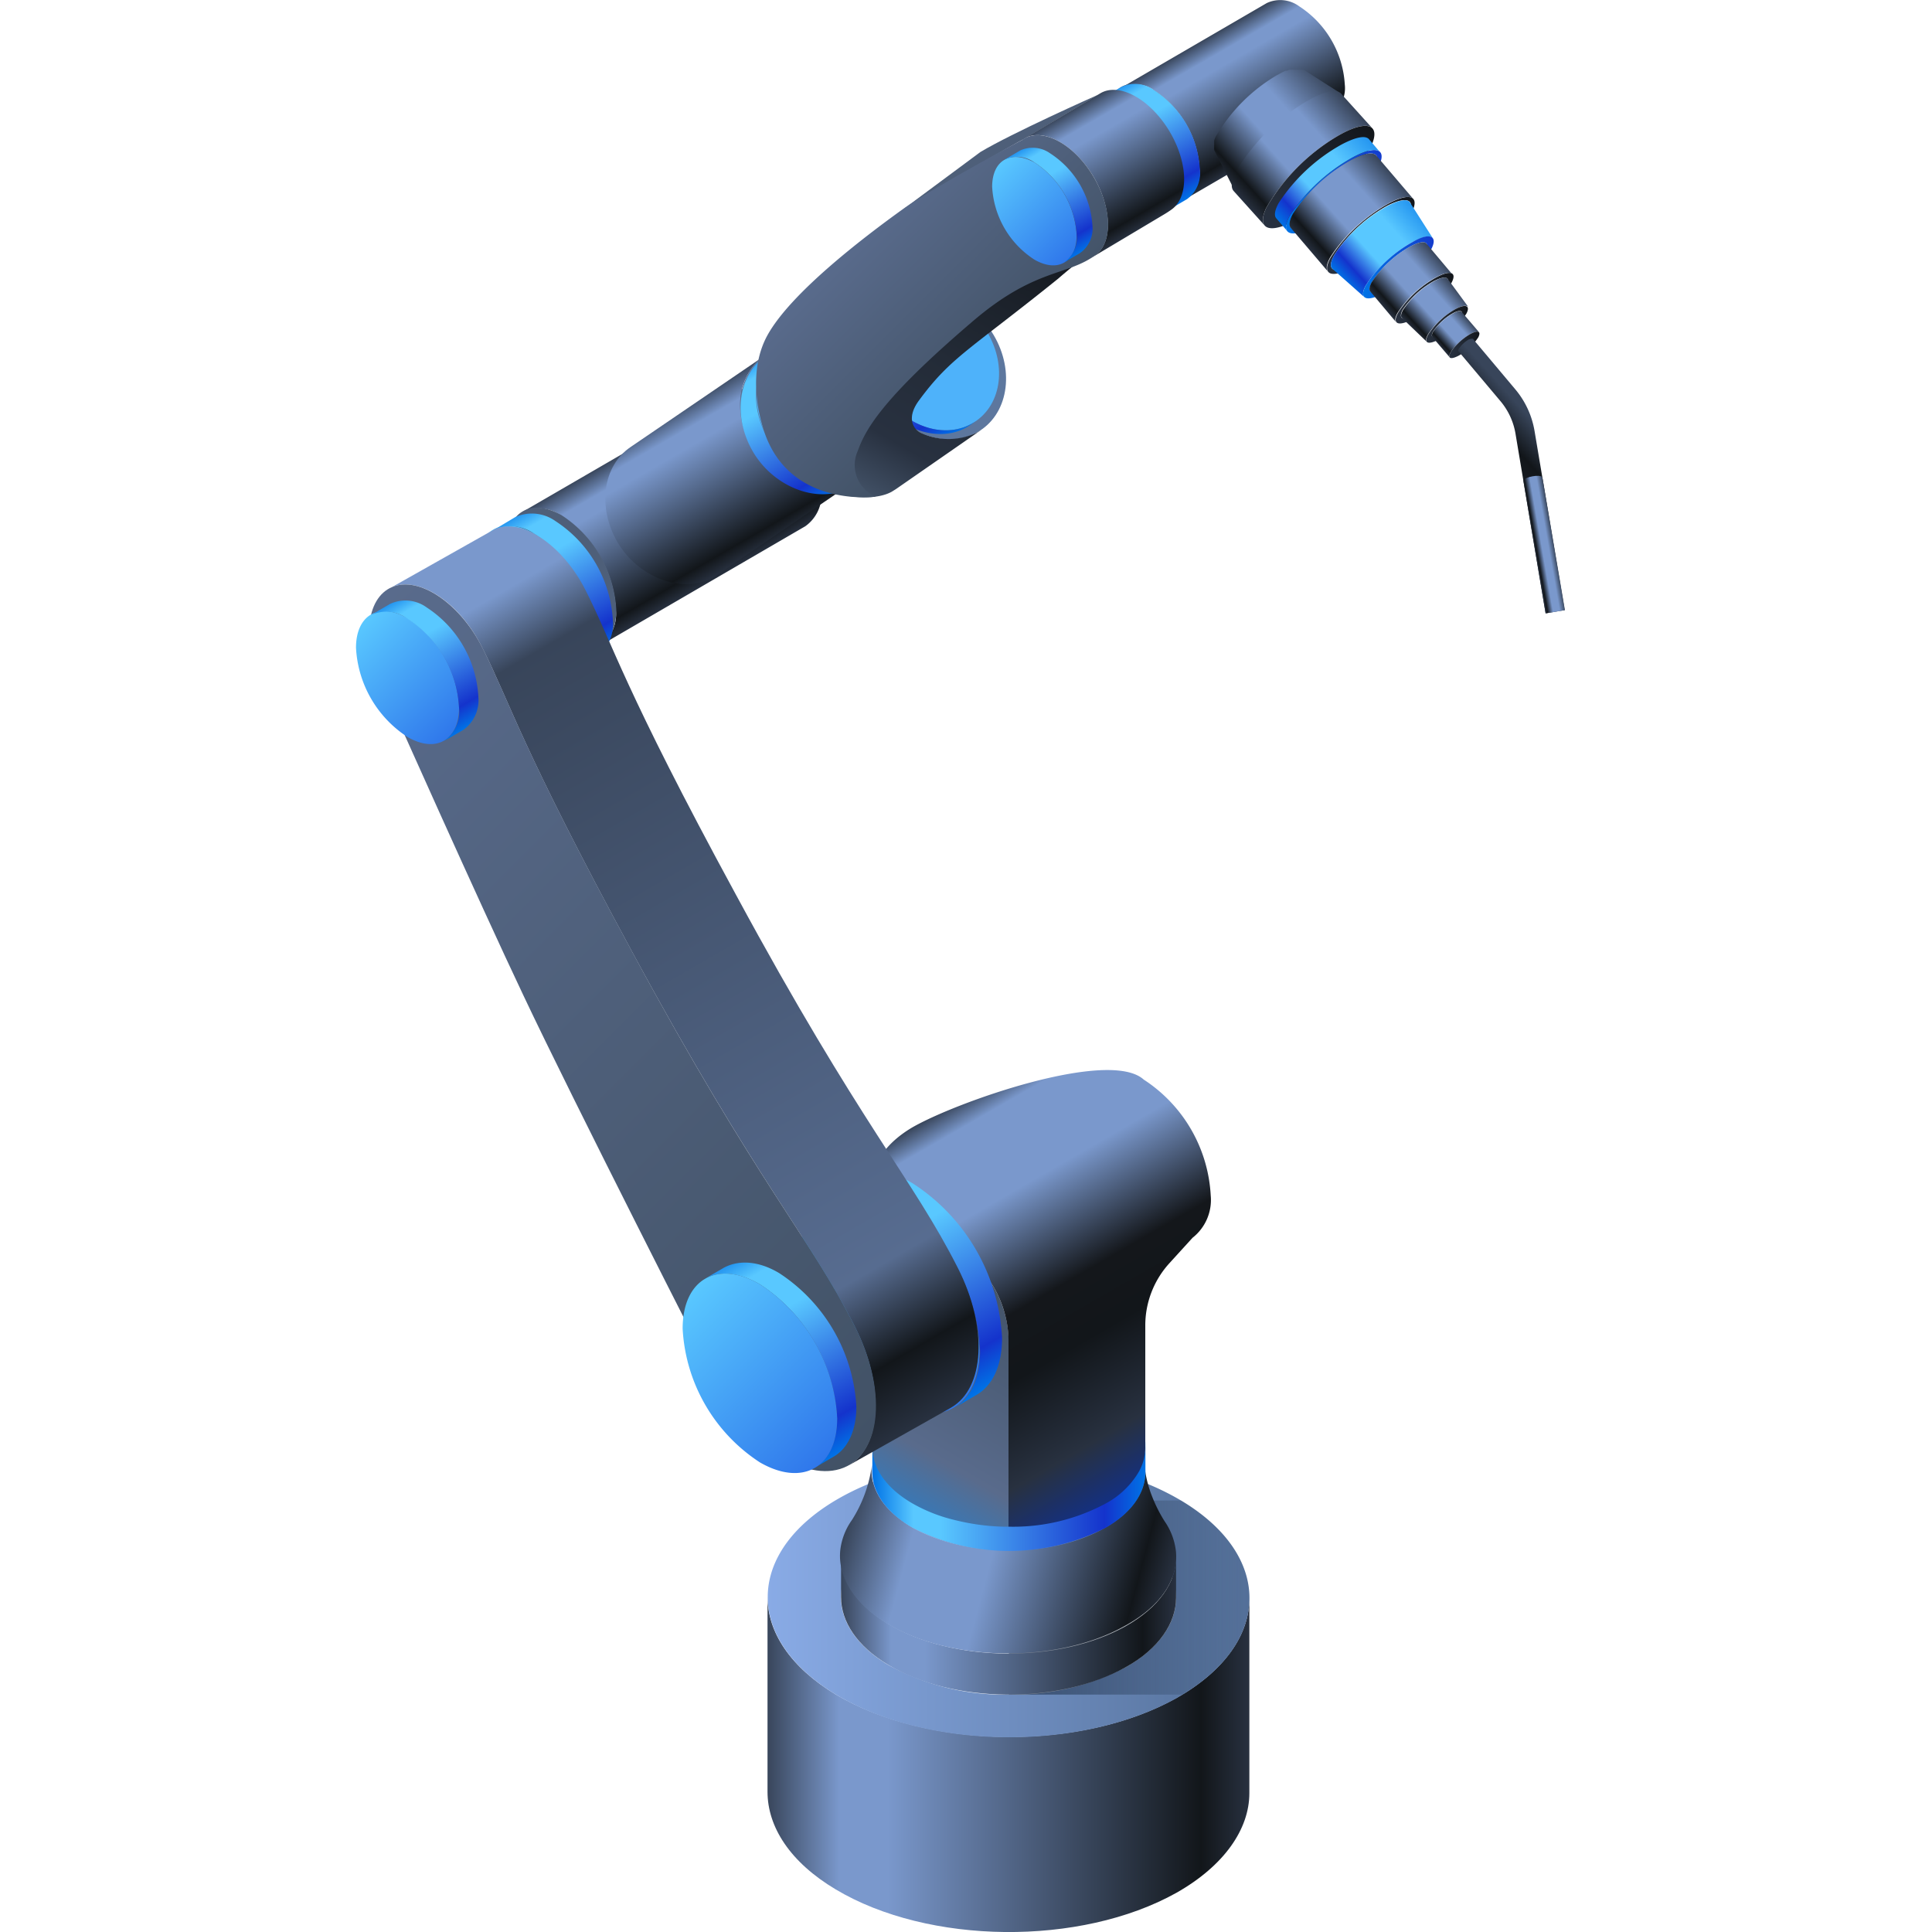 <svg xmlns="http://www.w3.org/2000/svg" xmlns:xlink="http://www.w3.org/1999/xlink" viewBox="0 0 150 150">
    <defs>
        <style>
            .cls-1,
            .cls-2 {
                fill: none;
            }

            .cls-2 {
                stroke: #fff;
                stroke-miterlimit: 10;
                stroke-width: 0.1px;
            }

            .cls-3 {
                opacity: 0;
            }

            .cls-4 {
                fill: #000714;
            }

            .cls-5 {
                opacity: 0.1;
                fill: url(#新建图案);
            }

            .cls-6 {
                isolation: isolate;
            }

            .cls-7 {
                fill: url(#未命名的渐变_21);
            }

            .cls-8 {
                fill: url(#未命名的渐变_13);
            }

            .cls-9 {
                mix-blend-mode: multiply;
                fill: url(#未命名的渐变_131);
            }

            .cls-10 {
                fill: url(#未命名的渐变_21-2);
            }

            .cls-11 {
                fill: url(#未命名的渐变_144);
            }

            .cls-12 {
                fill: url(#未命名的渐变_13-2);
            }

            .cls-13 {
                fill: url(#未命名的渐变_140);
            }

            .cls-14 {
                fill: #4e5f79;
            }

            .cls-15 {
                fill: url(#未命名的渐变_78);
            }

            .cls-16 {
                fill: url(#未命名的渐变_73);
            }

            .cls-17 {
                fill: url(#未命名的渐变_138);
            }

            .cls-18 {
                fill: url(#未命名的渐变_297);
            }

            .cls-19 {
                fill: url(#未命名的渐变_140-2);
            }

            .cls-20 {
                fill: url(#未命名的渐变_140-3);
            }

            .cls-21 {
                fill: #5d779e;
            }

            .cls-22 {
                fill: #4eb2fa;
            }

            .cls-23 {
                fill: url(#未命名的渐变_164);
            }

            .cls-24 {
                fill: url(#未命名的渐变_118);
            }

            .cls-25 {
                fill: url(#未命名的渐变_164-2);
            }

            .cls-26 {
                fill: url(#未命名的渐变_164-3);
            }

            .cls-27 {
                fill: url(#未命名的渐变_118-2);
            }

            .cls-28 {
                fill: url(#未命名的渐变_221);
            }

            .cls-29 {
                fill: url(#未命名的渐变_155);
            }

            .cls-30 {
                fill: url(#未命名的渐变_118-3);
            }

            .cls-31 {
                fill: url(#未命名的渐变_164-4);
            }

            .cls-32 {
                fill: url(#未命名的渐变_164-5);
            }

            .cls-33 {
                fill: url(#未命名的渐变_143);
            }

            .cls-34 {
                fill: url(#未命名的渐变_118-4);
            }

            .cls-35 {
                fill: url(#未命名的渐变_164-6);
            }

            .cls-36 {
                fill: url(#未命名的渐变_164-7);
            }

            .cls-37 {
                fill: url(#未命名的渐变_159);
            }

            .cls-38 {
                fill: url(#未命名的渐变_140-4);
            }

            .cls-39 {
                fill: url(#未命名的渐变_155-2);
            }

            .cls-40 {
                fill: url(#未命名的渐变_118-5);
            }

            .cls-41 {
                fill: url(#未命名的渐变_164-8);
            }

            .cls-42 {
                fill: url(#未命名的渐变_235);
            }

            .cls-43 {
                fill: url(#未命名的渐变_249);
            }

            .cls-44 {
                fill: url(#未命名的渐变_255);
            }

            .cls-45 {
                fill: url(#未命名的渐变_192);
            }

            .cls-46 {
                fill: url(#未命名的渐变_255-2);
            }

            .cls-47 {
                fill: url(#未命名的渐变_261);
            }

            .cls-48 {
                fill: url(#未命名的渐变_192-2);
            }

            .cls-49 {
                fill: url(#未命名的渐变_197);
            }

            .cls-50 {
                fill: url(#未命名的渐变_255-3);
            }

            .cls-51 {
                fill: url(#未命名的渐变_197-2);
            }

            .cls-52 {
                fill: url(#未命名的渐变_255-4);
            }

            .cls-53 {
                fill: url(#未命名的渐变_197-3);
            }

            .cls-54 {
                fill: url(#未命名的渐变_261-2);
            }

            .cls-55 {
                fill: url(#未命名的渐变_197-4);
            }

            .cls-56 {
                fill: url(#未命名的渐变_255-5);
            }

            .cls-57 {
                fill: url(#未命名的渐变_123);
            }

            .cls-58 {
                fill: url(#未命名的渐变_197-5);
            }

            .cls-59 {
                opacity: 0.2;
            }
        </style>
        <pattern id="新建图案" data-name="新建图案" width="18.57" height="32.16" patternTransform="translate(1730.54 1467.18)"
            patternUnits="userSpaceOnUse" viewBox="0 0 18.57 32.16">
            <rect class="cls-1" width="18.57" height="32.16" />
            <polyline class="cls-2" points="18.57 21.44 18.57 32.16 18.57 42.88" />
            <polyline class="cls-2" points="9.29 26.8 18.57 32.16 27.85 37.51 27.85 37.52" />
            <polyline class="cls-2" points="9.29 37.52 9.29 37.51 18.57 32.16 27.85 26.8" />
            <polygon class="cls-2"
                points="27.85 37.52 27.85 26.8 18.57 21.44 9.28 26.8 9.28 37.52 18.57 42.88 27.85 37.52" />
            <polyline class="cls-2" points="0 21.44 0 32.16 0 42.88" />
            <polyline class="cls-2" points="-9.28 26.8 0 32.16 9.28 37.51 9.28 37.52" />
            <polyline class="cls-2" points="-9.28 37.52 -9.28 37.51 0 32.16 9.28 26.8" />
            <polygon class="cls-2" points="9.28 37.52 9.28 26.8 0 21.44 -9.29 26.8 -9.29 37.52 0 42.88 9.28 37.52" />
            <polyline class="cls-2" points="18.57 10.72 27.85 16.08 37.13 21.43 37.13 21.44" />
            <polyline class="cls-2" points="18.57 21.44 18.57 21.43 27.85 16.08 37.13 10.72" />
            <polygon class="cls-2"
                points="37.14 21.44 37.14 10.72 27.85 5.36 18.57 10.72 18.57 21.44 27.85 26.8 37.14 21.44" />
            <polyline class="cls-2" points="9.29 5.36 9.29 16.08 9.29 26.8" />
            <polyline class="cls-2" points="0.01 10.72 9.29 16.08 18.57 21.43 18.57 21.44" />
            <polyline class="cls-2" points="0.01 21.44 0.01 21.43 9.29 16.08 18.57 10.72" />
            <polygon class="cls-2" points="18.57 21.44 18.57 10.72 9.28 5.36 0 10.72 0 21.44 9.28 26.8 18.57 21.44" />
            <polyline class="cls-2" points="-18.56 10.72 -9.28 16.08 0 21.43 0 21.44" />
            <polyline class="cls-2" points="-18.56 21.44 -18.56 21.43 -9.28 16.08 0 10.72" />
            <polygon class="cls-2" points="0 21.44 0 10.72 -9.29 5.36 -18.57 10.72 -18.57 21.44 -9.29 26.8 0 21.44" />
            <polyline class="cls-2" points="18.57 -10.72 18.57 0 18.57 10.72" />
            <polyline class="cls-2" points="9.29 -5.36 18.57 0 27.85 5.35 27.85 5.36" />
            <polyline class="cls-2" points="9.29 5.36 9.29 5.35 18.57 0 27.85 -5.36" />
            <polygon class="cls-2"
                points="27.85 5.36 27.85 -5.36 18.57 -10.72 9.28 -5.36 9.28 5.36 18.57 10.72 27.85 5.36" />
            <polyline class="cls-2" points="0 -10.72 0 0 0 10.72" />
            <polyline class="cls-2" points="-9.28 -5.36 0 0 9.28 5.35 9.28 5.36" />
            <polyline class="cls-2" points="-9.28 5.36 -9.28 5.35 0 0 9.28 -5.36" />
            <polygon class="cls-2" points="9.28 5.36 9.28 -5.36 0 -10.72 -9.29 -5.36 -9.29 5.36 0 10.72 9.28 5.36" />
        </pattern>
        <linearGradient id="未命名的渐变_21" x1="59.55" y1="136.99" x2="97" y2="136.99" gradientUnits="userSpaceOnUse">
            <stop offset="0" stop-color="#38455a" />
            <stop offset="0.15" stop-color="#7a98cc" />
            <stop offset="0.25" stop-color="#7a98cc" />
            <stop offset="0.9" stop-color="#12161a" />
            <stop offset="1" stop-color="#283140" />
        </linearGradient>
        <linearGradient id="未命名的渐变_13" x1="59.59" y1="124.03" x2="97.01" y2="124.03" gradientUnits="userSpaceOnUse">
            <stop offset="0" stop-color="#89abe6" />
            <stop offset="1" stop-color="#547099" />
        </linearGradient>
        <linearGradient id="未命名的渐变_131" x1="78.33" y1="124.03" x2="97.01" y2="124.03" gradientUnits="userSpaceOnUse">
            <stop offset="0" stop-color="#142439" stop-opacity="0.6" />
            <stop offset="1" stop-color="#142439" stop-opacity="0" />
        </linearGradient>
        <linearGradient id="未命名的渐变_21-2" x1="65.29" y1="126.19" x2="91.32" y2="126.19" xlink:href="#未命名的渐变_21" />
        <linearGradient id="未命名的渐变_144" x1="66.2" y1="116.88" x2="90.78" y2="123.47" gradientUnits="userSpaceOnUse">
            <stop offset="0" stop-color="#38455a" />
            <stop offset="0.2" stop-color="#7a98cc" />
            <stop offset="0.45" stop-color="#7a98cc" />
            <stop offset="0.9" stop-color="#12161a" />
            <stop offset="1" stop-color="#283140" />
        </linearGradient>
        <linearGradient id="未命名的渐变_13-2" x1="67.73" y1="114.27" x2="88.92" y2="114.27" xlink:href="#未命名的渐变_13" />
        <linearGradient id="未命名的渐变_140" x1="98.98" y1="11.47" x2="93.96" y2="2.77" gradientUnits="userSpaceOnUse">
            <stop offset="0" stop-color="#283140" />
            <stop offset="0.1" stop-color="#12161a" />
            <stop offset="0.75" stop-color="#7a98cc" />
            <stop offset="0.85" stop-color="#7a98cc" />
            <stop offset="1" stop-color="#38455a" />
        </linearGradient>
        <linearGradient id="未命名的渐变_78" x1="67.73" y1="112.14" x2="88.93" y2="112.14" gradientUnits="userSpaceOnUse">
            <stop offset="0" stop-color="#8ce2ff" />
            <stop offset="1" stop-color="#44b6ff" />
        </linearGradient>
        <linearGradient id="未命名的渐变_73" x1="67.73" y1="116.26" x2="88.93" y2="116.26" gradientUnits="userSpaceOnUse">
            <stop offset="0" stop-color="#0073e6" />
            <stop offset="0.15" stop-color="#59c8ff" />
            <stop offset="0.25" stop-color="#59c8ff" />
            <stop offset="0.85" stop-color="#1433cc" />
            <stop offset="1" stop-color="#0073e6" />
        </linearGradient>
        <linearGradient id="未命名的渐变_138" x1="67.85" y1="115" x2="77.24" y2="98.73" gradientUnits="userSpaceOnUse">
            <stop offset="0" stop-color="#3b77b3" />
            <stop offset="0.21" stop-color="#596b8c" />
            <stop offset="1" stop-color="#425266" />
        </linearGradient>
        <linearGradient id="未命名的渐变_297" x1="91.41" y1="113.53" x2="75.01" y2="85.12" gradientUnits="userSpaceOnUse">
            <stop offset="0" stop-color="#143080" />
            <stop offset="0.14" stop-color="#283140" />
            <stop offset="0.36" stop-color="#12161a" />
            <stop offset="0.5" stop-color="#14171b" />
            <stop offset="0.75" stop-color="#7a98cc" />
            <stop offset="0.94" stop-color="#7a98cc" />
            <stop offset="1" stop-color="#38455a" />
        </linearGradient>
        <linearGradient id="未命名的渐变_140-2" x1="56.08" y1="44.66" x2="50.04" y2="34.21" xlink:href="#未命名的渐变_140" />
        <linearGradient id="未命名的渐变_140-3" x1="58.85" y1="42.84" x2="52.37" y2="31.62" xlink:href="#未命名的渐变_140" />
        <linearGradient id="未命名的渐变_164" x1="64.57" y1="38.6" x2="58.45" y2="28" gradientUnits="userSpaceOnUse">
            <stop offset="0" stop-color="#0073e6" />
            <stop offset="0.15" stop-color="#1433cc" />
            <stop offset="0.7" stop-color="#59c8ff" />
            <stop offset="0.9" stop-color="#59c8ff" />
            <stop offset="1" stop-color="#2596f0" />
        </linearGradient>
        <linearGradient id="未命名的渐变_118" x1="45.8" y1="50.92" x2="37.09" y2="42.21" gradientUnits="userSpaceOnUse">
            <stop offset="0" stop-color="#2f77eb" />
            <stop offset="1" stop-color="#59c8ff" />
        </linearGradient>
        <linearGradient id="未命名的渐变_164-2" x1="47" y1="50.63" x2="40.7" y2="39.71" xlink:href="#未命名的渐变_164" />
        <linearGradient id="未命名的渐变_164-3" x1="77.31" y1="107.37" x2="67.55" y2="90.48" xlink:href="#未命名的渐变_164" />
        <linearGradient id="未命名的渐变_118-2" x1="75.88" y1="107.57" x2="62.39" y2="94.09" xlink:href="#未命名的渐变_118" />
        <linearGradient id="未命名的渐变_221" x1="72.97" y1="109.76" x2="34.54" y2="43.19" gradientUnits="userSpaceOnUse">
            <stop offset="0" stop-color="#283140" />
            <stop offset="0.07" stop-color="#12161a" />
            <stop offset="0.16" stop-color="#576c90" />
            <stop offset="0.87" stop-color="#38455a" />
            <stop offset="0.94" stop-color="#7a98cc" />
            <stop offset="1" stop-color="#7a98cc" />
        </linearGradient>
        <linearGradient id="未命名的渐变_155" x1="73.67" y1="106.12" x2="21.63" y2="54.08" gradientUnits="userSpaceOnUse">
            <stop offset="0" stop-color="#425266" />
            <stop offset="1" stop-color="#596b8c" />
        </linearGradient>
        <linearGradient id="未命名的渐变_118-3" x1="35.54" y1="56.56" x2="27.72" y2="48.73" xlink:href="#未命名的渐变_118" />
        <linearGradient id="未命名的渐变_164-4" x1="36.62" y1="56.3" x2="30.96" y2="46.5" xlink:href="#未命名的渐变_164" />
        <linearGradient id="未命名的渐变_164-5" x1="66.08" y1="112.32" x2="57.6" y2="97.62" xlink:href="#未命名的渐变_164" />
        <linearGradient id="未命名的渐变_143" x1="64.84" y1="112.5" x2="53.11" y2="100.76" xlink:href="#未命名的渐变_118" />
        <linearGradient id="未命名的渐变_118-4" x1="91.74" y1="15.33" x2="84.77" y2="8.36" xlink:href="#未命名的渐变_118" />
        <linearGradient id="未命名的渐变_164-6" x1="92.7" y1="15.1" x2="87.66" y2="6.37" xlink:href="#未命名的渐变_164" />
        <linearGradient id="未命名的渐变_164-7" x1="73.32" y1="34.17" x2="67.67" y2="24.38" xlink:href="#未命名的渐变_164" />
        <linearGradient id="未命名的渐变_159" x1="65.74" y1="39.18" x2="79.6" y2="15.18" gradientUnits="userSpaceOnUse">
            <stop offset="0" stop-color="#495a71" />
            <stop offset="0.22" stop-color="#283140" />
            <stop offset="0.49" stop-color="#232b37" />
            <stop offset="0.93" stop-color="#15191f" />
            <stop offset="1" stop-color="#12161a" />
        </linearGradient>
        <linearGradient id="未命名的渐变_140-4" x1="89.01" y1="17.55" x2="83.65" y2="8.26" xlink:href="#未命名的渐变_140" />
        <linearGradient id="未命名的渐变_155-2" x1="77.32" y1="29.21" x2="66.53" y2="18.42" xlink:href="#未命名的渐变_155" />
        <linearGradient id="未命名的渐变_118-5" x1="83.5" y1="19.58" x2="77.11" y2="13.19" xlink:href="#未命名的渐变_118" />
        <linearGradient id="未命名的渐变_164-8" x1="84.38" y1="19.37" x2="79.76" y2="11.36" xlink:href="#未命名的渐变_164" />
        <linearGradient id="未命名的渐变_235" x1="94.82" y1="13.76" x2="103.18" y2="6.23" gradientUnits="userSpaceOnUse">
            <stop offset="0" stop-color="#283140" />
            <stop offset="0.1" stop-color="#12161a" />
            <stop offset="0.42" stop-color="#7a98cc" />
            <stop offset="0.65" stop-color="#7a98cc" />
            <stop offset="1" stop-color="#38455a" />
        </linearGradient>
        <linearGradient id="未命名的渐变_249" x1="96.43" y1="15.55" x2="104.79" y2="8.02" gradientUnits="userSpaceOnUse">
            <stop offset="0" stop-color="#283140" />
            <stop offset="0.1" stop-color="#12161a" />
            <stop offset="0.38" stop-color="#7a98cc" />
            <stop offset="0.7" stop-color="#7a98cc" />
            <stop offset="1" stop-color="#38455a" />
        </linearGradient>
        <linearGradient id="未命名的渐变_255" x1="98.4" y1="17.72" x2="106.36" y2="9.77" gradientUnits="userSpaceOnUse">
            <stop offset="0" stop-color="#283140" />
            <stop offset="0.34" stop-color="#232b37" />
            <stop offset="0.9" stop-color="#15191f" />
            <stop offset="1" stop-color="#12161a" />
        </linearGradient>
        <linearGradient id="未命名的渐变_192" x1="99.85" y1="14.89" x2="107.25" y2="14.89" gradientUnits="userSpaceOnUse">
            <stop offset="0" stop-color="#0073e6" />
            <stop offset="1" stop-color="#143ccc" />
        </linearGradient>
        <linearGradient id="未命名的渐变_255-2" x1="103.04" y1="18.26" x2="109.83" y2="18.26" xlink:href="#未命名的渐变_255" />
        <linearGradient id="未命名的渐变_261" x1="104.26" y1="21.77" x2="110.15" y2="16.46" gradientUnits="userSpaceOnUse">
            <stop offset="0" stop-color="#0073e6" />
            <stop offset="0.15" stop-color="#1433cc" />
            <stop offset="0.38" stop-color="#59c8ff" />
            <stop offset="0.7" stop-color="#59c8ff" />
            <stop offset="1" stop-color="#2596f0" />
        </linearGradient>
        <linearGradient id="未命名的渐变_192-2" x1="105.83" y1="20.77" x2="111.32" y2="20.77" xlink:href="#未命名的渐变_192" />
        <linearGradient id="未命名的渐变_197" x1="101.35" y1="19.1" x2="107.88" y2="13.22" gradientUnits="userSpaceOnUse">
            <stop offset="0" stop-color="#283140" />
            <stop offset="0.1" stop-color="#12161a" />
            <stop offset="0.38" stop-color="#7a98cc" />
            <stop offset="0.7" stop-color="#7a98cc" />
            <stop offset="1" stop-color="#38455a" />
        </linearGradient>
        <linearGradient id="未命名的渐变_255-3" x1="108.37" y1="23.15" x2="112.85" y2="23.15" xlink:href="#未命名的渐变_255" />
        <linearGradient id="未命名的渐变_197-2" x1="109.57" y1="25.49" x2="113.04" y2="22.36" xlink:href="#未命名的渐变_197" />
        <linearGradient id="未命名的渐变_255-4" x1="110.72" y1="25.18" x2="113.96" y2="25.18" xlink:href="#未命名的渐变_255" />
        <linearGradient id="未命名的渐变_197-3" x1="107.18" y1="23.63" x2="111.5" y2="19.74" xlink:href="#未命名的渐变_197" />
        <linearGradient id="未命名的渐变_261-2" x1="99.18" y1="17.11" x2="106.24" y2="10.75" xlink:href="#未命名的渐变_261" />
        <linearGradient id="未命名的渐变_197-4" x1="111.76" y1="26.86" x2="114.03" y2="24.81" xlink:href="#未命名的渐变_197" />
        <linearGradient id="未命名的渐变_255-5" x1="112.53" y1="26.77" x2="114.88" y2="26.77" xlink:href="#未命名的渐变_255" />
        <linearGradient id="未命名的渐变_123" x1="113.66" y1="40.55" x2="121.12" y2="33.83" gradientUnits="userSpaceOnUse">
            <stop offset="0" stop-color="#283140" />
            <stop offset="0.68" stop-color="#12161a" />
            <stop offset="0.81" stop-color="#262f3c" />
            <stop offset="0.92" stop-color="#38455a" />
        </linearGradient>
        <linearGradient id="未命名的渐变_197-5" x1="119.09" y1="42.37" x2="120.64" y2="42.1" xlink:href="#未命名的渐变_197" />
    </defs>
    <g id="图层_2" data-name="图层 2">
        <g id="图层_2-2" data-name="图层 2">
            <g id="焊接机器人">
                <g class="cls-3">
                    <rect class="cls-4" width="150" height="150" />
                    <rect id="网格" class="cls-5" width="150" height="150" />
                </g>
                <g class="cls-6">
                    <path class="cls-7"
                        d="M91.34,131.83c-7.41,4.15-19.25,4-26.45-.27-3.54-2.12-5.3-4.85-5.3-7.58l0,15.13c0,2.73,1.75,5.47,5.29,7.58,7.2,4.31,19,4.43,26.45.27C95.06,144.85,97,142,97,139.22l0-15.13C97,126.9,95.1,129.71,91.34,131.83Z" />
                    <path class="cls-8"
                        d="M91.71,116.51h0c-7.2-4.3-19-4.41-26.43-.26s-7.57,11-.37,15.32,19,4.42,26.45.27l.44-.26C98.75,127.39,98.77,120.73,91.71,116.51ZM78.33,131.57a18.66,18.66,0,0,1-9.36-2.3c-5-3-4.89-7.76.26-10.65a20.26,20.26,0,0,1,18.4.18c5,3,4.89,7.76-.26,10.66a18.85,18.85,0,0,1-9,2.11Z" />
                    <path class="cls-9" d="M91.78,131.57H78.33V116.5H91.71C98.77,120.73,98.75,127.39,91.78,131.57Z" />
                    <path class="cls-10"
                        d="M87.38,126.27c-5.16,2.89-13.39,2.81-18.4-.18-2.46-1.48-3.69-3.38-3.68-5.27V124c0,1.89,1.22,3.8,3.68,5.27,5,3,13.24,3.07,18.4.18C90,128,91.3,126,91.31,124.07v-3.18C91.31,122.85,90,124.8,87.38,126.27Z" />
                    <path class="cls-11"
                        d="M91.3,120.45h0a5.07,5.07,0,0,0-.88-2.34v0a11.26,11.26,0,0,1-1-2,9.06,9.06,0,0,1-.55-2.21c0,.41.11.82.19,1.22-.08-.4-.15-.81-.19-1.22.17,1.71-.9,3.46-3.19,4.74-4.2,2.36-10.9,2.29-15-.15-2.16-1.29-3.15-3-3-4.65a10.49,10.49,0,0,1-1.54,4.18v0a5,5,0,0,0-.9,2.33c-.21,2,1,4.13,3.66,5.72,5,3,13.24,3.07,18.4.18C90.19,124.69,91.5,122.55,91.3,120.45Z" />
                    <path class="cls-12"
                        d="M85.92,110c-4.08-2.44-10.78-2.51-15-.15s-4.29,6.24-.21,8.67,10.78,2.51,15,.15S90,112.45,85.92,110Z" />
                </g>
                <g class="cls-6">
                    <path class="cls-13"
                        d="M100.87.49A2.48,2.48,0,0,0,98.35.24L87.07,6.8A2.48,2.48,0,0,1,89.59,7a7.8,7.8,0,0,1,3.54,6.13,2.47,2.47,0,0,1-1,2.27l11.28-6.56a2.46,2.46,0,0,0,1-2.27A7.78,7.78,0,0,0,100.87.49Z" />
                    <path class="cls-14"
                        d="M89.59,7c-2-1.13-3.55-.22-3.55,2a7.77,7.77,0,0,0,3.53,6.12c2,1.13,3.56.23,3.56-2A7.8,7.8,0,0,0,89.59,7Z" />
                </g>
                <path class="cls-15"
                    d="M88.93,112.16c0,1.57-1,3.13-3.08,4.33a16.49,16.49,0,0,1-15,0c-2.08-1.2-3.12-2.78-3.12-4.36s1-3.12,3.07-4.32a16.52,16.52,0,0,1,15,0C87.88,109,88.93,110.59,88.93,112.16Z" />
                <path class="cls-16"
                    d="M88.93,112.16v2.12c0,1.57-1,3.14-3.08,4.33a16.49,16.49,0,0,1-15,0c-2.08-1.2-3.12-2.78-3.12-4.36v-2.12c0,1.58,1,3.16,3.12,4.36a16.49,16.49,0,0,0,15,0C87.9,115.29,88.93,113.73,88.93,112.16Z" />
                <path class="cls-17"
                    d="M78.31,104.17v14.36h-.47a17.28,17.28,0,0,1-3.69-.51,12.33,12.33,0,0,1-3.3-1.29c-2.08-1.2-3.12-2.79-3.12-4.36V93.57l6.1,3.2a8.31,8.31,0,0,1,4,4.64A8.21,8.21,0,0,1,78.31,104.17Z" />
                <path class="cls-18"
                    d="M94,92.82a11.45,11.45,0,0,0-5.2-9c-2.69-2.44-14.6,1.75-18,3.73-2,1.19-3.07,2.76-3.07,4.32v1.7l6.1,3.2a8.31,8.31,0,0,1,4,4.64,8.21,8.21,0,0,1,.47,2.76v14.36a15.14,15.14,0,0,0,7.53-1.79,6.59,6.59,0,0,0,2.61-2.51,3.84,3.84,0,0,0,.48-1.82v-9.49a7.17,7.17,0,0,1,1.85-4.82l1.82-2h0A3.73,3.73,0,0,0,94,92.82Z" />
                <g class="cls-6">
                    <path class="cls-19"
                        d="M59.55,30.77a3,3,0,0,0-3-.3L40.57,39.74a3,3,0,0,1,3,.29,9.35,9.35,0,0,1,4.25,7.36,3,3,0,0,1-1.24,2.74l15.94-9.27a3,3,0,0,0,1.25-2.73A9.41,9.41,0,0,0,59.55,30.77Z" />
                    <path class="cls-14"
                        d="M43.6,40c-2.35-1.35-4.26-.26-4.27,2.44a9.36,9.36,0,0,0,4.24,7.36c2.36,1.36,4.28.27,4.28-2.44A9.35,9.35,0,0,0,43.6,40Z" />
                </g>
                <g class="cls-6">
                    <path class="cls-20"
                        d="M65.87,37.68c-2.41,1.33-5.73.1-7.42-2.75s-1.16-5.92,1-7.37L48.94,34.72c-2.13,1.45-2.58,4.66-1,7.37s5,4.08,7.42,2.75l.33-.21L66.2,37.47Z" />
                    <path class="cls-21"
                        d="M67.16,30.1c-1.69-2.85-5-4.08-7.42-2.75s-3,4.73-1.29,7.58,5,4.08,7.42,2.75S68.85,33,67.16,30.1Z" />
                </g>
                <g class="cls-6">
                    <path class="cls-22"
                        d="M68.52,29.29c-1.71-2.88-5.07-4.13-7.5-2.78s-3,4.78-1.31,7.66,5.06,4.13,7.5,2.78S70.23,32.17,68.52,29.29Z" />
                    <path class="cls-23"
                        d="M67.21,37c-2.44,1.35-5.79.11-7.5-2.78s-1.18-6,1-7.45l-1.25.85c-2.15,1.47-2.6,4.71-1,7.45s5.06,4.13,7.5,2.78a2.3,2.3,0,0,0,.33-.21l1.25-.85Z" />
                </g>
                <g class="cls-6">
                    <path class="cls-24"
                        d="M41.46,41.43C39,40,37,41.15,37,44a9.81,9.81,0,0,0,4.45,7.72c2.47,1.43,4.48.28,4.49-2.56A9.83,9.83,0,0,0,41.46,41.43Z" />
                    <path class="cls-25"
                        d="M43.13,40.46A3.15,3.15,0,0,0,40,40.15l-1.67,1a3.15,3.15,0,0,1,3.18.31,9.83,9.83,0,0,1,4.46,7.71A3.15,3.15,0,0,1,44.61,52l1.67-1a3.1,3.1,0,0,0,1.3-2.86A9.84,9.84,0,0,0,43.13,40.46Z" />
                </g>
                <g class="cls-6">
                    <path class="cls-26"
                        d="M70.87,91.88C69,90.77,67.21,90.67,66,91.4l-1.72,1c1.26-.73,3-.63,4.92.48a15.18,15.18,0,0,1,6.89,12c0,2.17-.77,3.71-2,4.43l1.71-1c1.25-.72,2-2.25,2-4.43A15.19,15.19,0,0,0,70.87,91.88Z" />
                    <path class="cls-27"
                        d="M69.16,92.88c-3.82-2.2-6.93-.43-6.94,4a15.2,15.2,0,0,0,6.89,11.94c3.82,2.2,6.93.43,6.94-4A15.18,15.18,0,0,0,69.16,92.88Z" />
                </g>
                <path class="cls-28"
                    d="M74.37,98.45c-3.54-7-7.55-11.08-17.24-29C48.38,53.35,47.64,50.12,45.45,45.8c-1.76-3.47-4.91-5.6-7-4.74l-8,4.51c2.13-.86,5.28,1.26,7,4.73,2.19,4.33,2.93,7.55,11.68,23.7,9.69,17.88,13.7,22,17.24,29,2.35,4.64,2.08,9.33-.53,10.8l8-4.51C76.45,107.78,76.72,103.09,74.37,98.45Z" />
                <path class="cls-29"
                    d="M66.38,103c-3.54-7-7.55-11.08-17.24-29-8.75-16.15-9.49-19.37-11.68-23.7-1.76-3.47-4.91-5.59-7-4.73s-2.43,4.37-.67,7.85c.47,1.07,7.47,16.76,10.86,23.89,3.84,8.13,14.36,28.8,15,30,2.47,4.87,6.88,7.84,9.86,6.64S68.84,107.82,66.38,103Z" />
                <g class="cls-6">
                    <path class="cls-30"
                        d="M31.64,48c-2.21-1.28-4-.26-4,2.29a8.8,8.8,0,0,0,4,6.93c2.21,1.28,4,.25,4-2.3A8.78,8.78,0,0,0,31.64,48Z" />
                    <path class="cls-31"
                        d="M33.14,47.17a2.81,2.81,0,0,0-2.86-.28l-1.49.87a2.79,2.79,0,0,1,2.85.28,8.78,8.78,0,0,1,4,6.92,2.81,2.81,0,0,1-1.17,2.58l1.5-.87a2.83,2.83,0,0,0,1.17-2.58A8.85,8.85,0,0,0,33.14,47.17Z" />
                </g>
                <g class="cls-6">
                    <path class="cls-32"
                        d="M60.49,98.84c-1.68-1-3.19-1-4.28-.42l-1.5.87c1.1-.63,2.61-.54,4.28.42a13.21,13.21,0,0,1,6,10.4c0,1.89-.67,3.23-1.75,3.85l1.49-.87c1.08-.62,1.75-2,1.76-3.85A13.25,13.25,0,0,0,60.49,98.84Z" />
                    <path class="cls-33"
                        d="M59,99.71c-3.32-1.92-6-.38-6,3.45a13.22,13.22,0,0,0,6,10.38c3.33,1.92,6,.38,6-3.43A13.21,13.21,0,0,0,59,99.71Z" />
                </g>
                <g class="cls-6">
                    <path class="cls-34"
                        d="M88.27,7.74c-2-1.14-3.58-.22-3.59,2A7.88,7.88,0,0,0,88.25,16c2,1.14,3.58.22,3.58-2.05A7.85,7.85,0,0,0,88.27,7.74Z" />
                    <path class="cls-35"
                        d="M89.6,7a2.5,2.5,0,0,0-2.54-.25l-1.33.77a2.52,2.52,0,0,1,2.54.25,7.85,7.85,0,0,1,3.56,6.17,2.52,2.52,0,0,1-1,2.3l1.33-.78a2.49,2.49,0,0,0,1-2.29A7.82,7.82,0,0,0,89.6,7Z" />
                </g>
                <path class="cls-21"
                    d="M77.14,26c-1.7-2.85-5-4.08-7.42-2.75s-3,4.73-1.3,7.58,5,4.08,7.42,2.75S78.83,28.84,77.14,26Z" />
                <g class="cls-6">
                    <path class="cls-22"
                        d="M76.65,25.79c-1.59-2.68-4.71-3.83-7-2.58s-2.81,4.44-1.22,7.11,4.71,3.84,7,2.58S78.24,28.47,76.65,25.79Z" />
                    <path class="cls-36"
                        d="M75.44,32.9c-2.26,1.26-5.38.1-7-2.58s-1.09-5.55.9-6.92l-.46.31c-2,1.36-2.41,4.37-.9,6.92s4.7,3.84,7,2.58a3.37,3.37,0,0,0,.32-.19l.46-.31Z" />
                </g>
                <g class="cls-6">
                    <path class="cls-37"
                        d="M60,34.82c1.91,3.42,7.19,4.49,9.23,3.36l.32-.2,6.66-4.62-.34.21a5.07,5.07,0,0,1-4.45,0c-.44-.24-1.11-1.07-.07-2.48,2.48-3.37,3.9-3.89,10.8-9.45a40.28,40.28,0,0,1,3.7-2.86,42.83,42.83,0,0,0-12.53,5.41C66.84,28.39,60.7,35.14,60,34.82Z" />
                    <path class="cls-14"
                        d="M76.12,11.8l-6,4.45C72.56,14.77,79,11,79.35,10.88l5.9-3.52C84.9,7.51,78.6,10.32,76.12,11.8Z" />
                    <path class="cls-38"
                        d="M90.62,9.91c-1.53-2.35-3.81-3.5-5.2-2.66l-5.9,3.51c1.39-.83,3.67.32,5.2,2.67s1.76,5.28.39,6.31a5.65,5.65,0,0,1-.62.42l5.9-3.52a7.36,7.36,0,0,0,.62-.41C92.38,15.19,92.21,12.36,90.62,9.91Z" />
                    <path class="cls-39"
                        d="M84.72,13.43c-1.59-2.45-4-3.59-5.37-2.55-.35.15-7,3.76-9.27,5.37C66.87,18.56,61.4,22.77,59.6,26c-1.33,2.39-1,5.43-.19,7.73C61.5,39.46,68,38.56,68,38.56A2.66,2.66,0,0,1,66.6,35c.59-1.63,1.84-4,8.86-10,4.91-4.23,7.41-3.54,9.65-5.24C86.48,18.71,86.31,15.88,84.72,13.43Z" />
                </g>
                <g class="cls-6">
                    <path class="cls-40"
                        d="M80.32,12.62c-1.81-1-3.28-.21-3.29,1.87a7.19,7.19,0,0,0,3.27,5.66c1.81,1.05,3.28.21,3.29-1.87A7.23,7.23,0,0,0,80.32,12.62Z" />
                    <path class="cls-41"
                        d="M81.54,11.91a2.34,2.34,0,0,0-2.33-.23L78,12.39a2.31,2.31,0,0,1,2.33.23,7.23,7.23,0,0,1,3.27,5.66,2.31,2.31,0,0,1-1,2.1l1.22-.71a2.31,2.31,0,0,0,1-2.1A7.23,7.23,0,0,0,81.54,11.91Z" />
                </g>
                <g class="cls-6">
                    <path class="cls-42"
                        d="M104,7.19l-2.69-1.72h0a.35.35,0,0,0-.14-.06h-.06l-.12,0h-.31l-.15,0-.11,0-.17,0-.12,0-.19.08-.13,0-.23.11-.11.06-.37.2a13.31,13.31,0,0,0-4.7,4.73,2,2,0,0,0-.13.32.24.24,0,0,0,0,.08,1.94,1.94,0,0,0,0,.2s0,0,0,.07a1.62,1.62,0,0,0,0,.21h0a.78.78,0,0,0,0,.18v0l1.44,2.85c.27.53,1.29.39,2.79-.49A15.66,15.66,0,0,0,104,8.67C104.38,7.9,104.35,7.4,104,7.19Z" />
                    <path class="cls-43"
                        d="M104.13,7.28c-.35-.39-1.33-.21-2.71.6a15.66,15.66,0,0,0-5.53,5.56c-.31.68-.33,1.14-.11,1.39l2.42,2.69c-.22-.24-.2-.71.11-1.38a15.68,15.68,0,0,1,5.53-5.57c1.39-.81,2.36-1,2.72-.6Z" />
                    <path class="cls-44"
                        d="M103.84,10.57a15.68,15.68,0,0,0-5.53,5.57c-.81,1.75.36,2.1,2.6.78a15.69,15.69,0,0,0,5.54-5.56C107.26,9.61,106.09,9.25,103.84,10.57Z" />
                </g>
                <g class="cls-6">
                    <path class="cls-45"
                        d="M105,12.23a14.11,14.11,0,0,0-4.86,4.51c-.8,1.47.08,1.82,2,.8A14,14,0,0,0,107,13C107.75,11.57,106.88,11.21,105,12.23Zm1.67.95a12.78,12.78,0,0,1-4.45,4.14c-1.73.94-2.53.61-1.8-.73a12.82,12.82,0,0,1,4.46-4.14C106.6,11.51,107.41,11.84,106.67,13.18Z" />
                    <path class="cls-46"
                        d="M107.76,15.83A12.78,12.78,0,0,0,103.31,20c-.74,1.34.07,1.67,1.79.73a12.82,12.82,0,0,0,4.46-4.14C110.29,15.22,109.49,14.89,107.76,15.83Zm1.53.88a11.77,11.77,0,0,1-4.07,3.78c-1.58.86-2.31.56-1.64-.67A11.68,11.68,0,0,1,107.65,16C109.22,15.18,110,15.48,109.29,16.71Z" />
                    <path class="cls-47"
                        d="M109.47,15.72c-.19-.3-.84-.21-1.82.32a11.68,11.68,0,0,0-4.07,3.78c-.29.53-.32.88-.13,1.05l2.48,2.2c-.16-.14-.14-.46.12-.93a10.35,10.35,0,0,1,3.6-3.34c.86-.47,1.44-.55,1.61-.28Z" />
                    <path class="cls-48"
                        d="M109.65,18.8a10.35,10.35,0,0,0-3.6,3.34c-.59,1.09.06,1.35,1.45.59a10.34,10.34,0,0,0,3.6-3.34C111.69,18.31,111,18,109.65,18.8Zm1,.85a8.66,8.66,0,0,1-2.94,2.73c-1.14.62-1.67.4-1.19-.49a8.57,8.57,0,0,1,2.94-2.73C110.59,18.54,111.12,18.76,110.64,19.65Z" />
                    <path class="cls-49"
                        d="M106.85,12.07c-.25-.29-.95-.18-2,.38a12.82,12.82,0,0,0-4.46,4.14c-.29.54-.34.92-.17,1.11l2.88,3.38c-.16-.19-.12-.57.18-1.11a12.78,12.78,0,0,1,4.45-4.14c1-.56,1.73-.67,2-.38Z" />
                    <path class="cls-50"
                        d="M111.49,21.55a8.39,8.39,0,0,0-2.94,2.73c-.49.88,0,1.1,1.18.48A8.39,8.39,0,0,0,112.67,22C113.16,21.14,112.63,20.92,111.49,21.55Zm.8.69a6.82,6.82,0,0,1-2.4,2.22c-.93.51-1.36.33-1-.39a6.94,6.94,0,0,1,2.4-2.23C112.25,21.34,112.69,21.51,112.29,22.24Z" />
                    <path class="cls-51"
                        d="M112.4,21.65c-.12-.17-.5-.12-1.07.19a6.94,6.94,0,0,0-2.4,2.23c-.17.31-.19.51-.09.61l1.94,1.86c-.1-.09-.08-.27.07-.55A6.1,6.1,0,0,1,113,24c.5-.28.84-.32,1-.17Z" />
                    <path class="cls-52"
                        d="M113,24a6.1,6.1,0,0,0-2.13,2c-.35.65,0,.8.86.35a6.15,6.15,0,0,0,2.12-2C114.18,23.73,113.8,23.57,113,24Zm.44.57A4.28,4.28,0,0,1,111.88,26c-.6.33-.87.22-.62-.25a4.46,4.46,0,0,1,1.54-1.43C113.4,24,113.68,24.13,113.42,24.59Z" />
                    <path class="cls-53"
                        d="M110.75,18.91c-.16-.19-.62-.12-1.3.25a8.57,8.57,0,0,0-2.94,2.73c-.2.36-.23.61-.12.74l2,2.38c-.11-.12-.08-.37.12-.73a8.39,8.39,0,0,1,2.94-2.73c.68-.37,1.14-.45,1.3-.26Z" />
                    <path class="cls-54"
                        d="M106.29,10.81c-.27-.31-1-.19-2.15.42a13.89,13.89,0,0,0-4.85,4.51c-.33.59-.38,1-.2,1.21l.86,1c-.18-.21-.13-.63.19-1.22A14.11,14.11,0,0,1,105,12.23c1.12-.61,1.88-.73,2.14-.42Z" />
                    <path class="cls-55"
                        d="M113.48,24.21c-.08-.1-.32-.07-.68.13a4.46,4.46,0,0,0-1.54,1.43q-.15.29-.06.39l1.36,1.59q-.09-.11.06-.39a4.65,4.65,0,0,1,1.54-1.43c.36-.19.6-.23.68-.13Z" />
                    <path class="cls-56"
                        d="M114.16,25.93a4.65,4.65,0,0,0-1.54,1.43c-.25.47,0,.58.62.26a4.39,4.39,0,0,0,1.54-1.44C115,25.72,114.76,25.61,114.16,25.93Z" />
                </g>
                <path class="cls-57"
                    d="M119.14,33.45a6.77,6.77,0,0,0-1.49-3.22l-3.26-3.88h0c0-.07-.16-.06-.35,0a2.4,2.4,0,0,0-.78.73c-.07.13-.06.2,0,.22l3.24,3.85a5.28,5.28,0,0,1,1.16,2.5L120,47.62l1.48-.25Z" />
                <path class="cls-58" d="M120,47.62,118.27,37.3c.14-.27,1.28-.5,1.48-.25l1.75,10.32Z" />
              
            </g>
        </g>
    </g>
</svg>